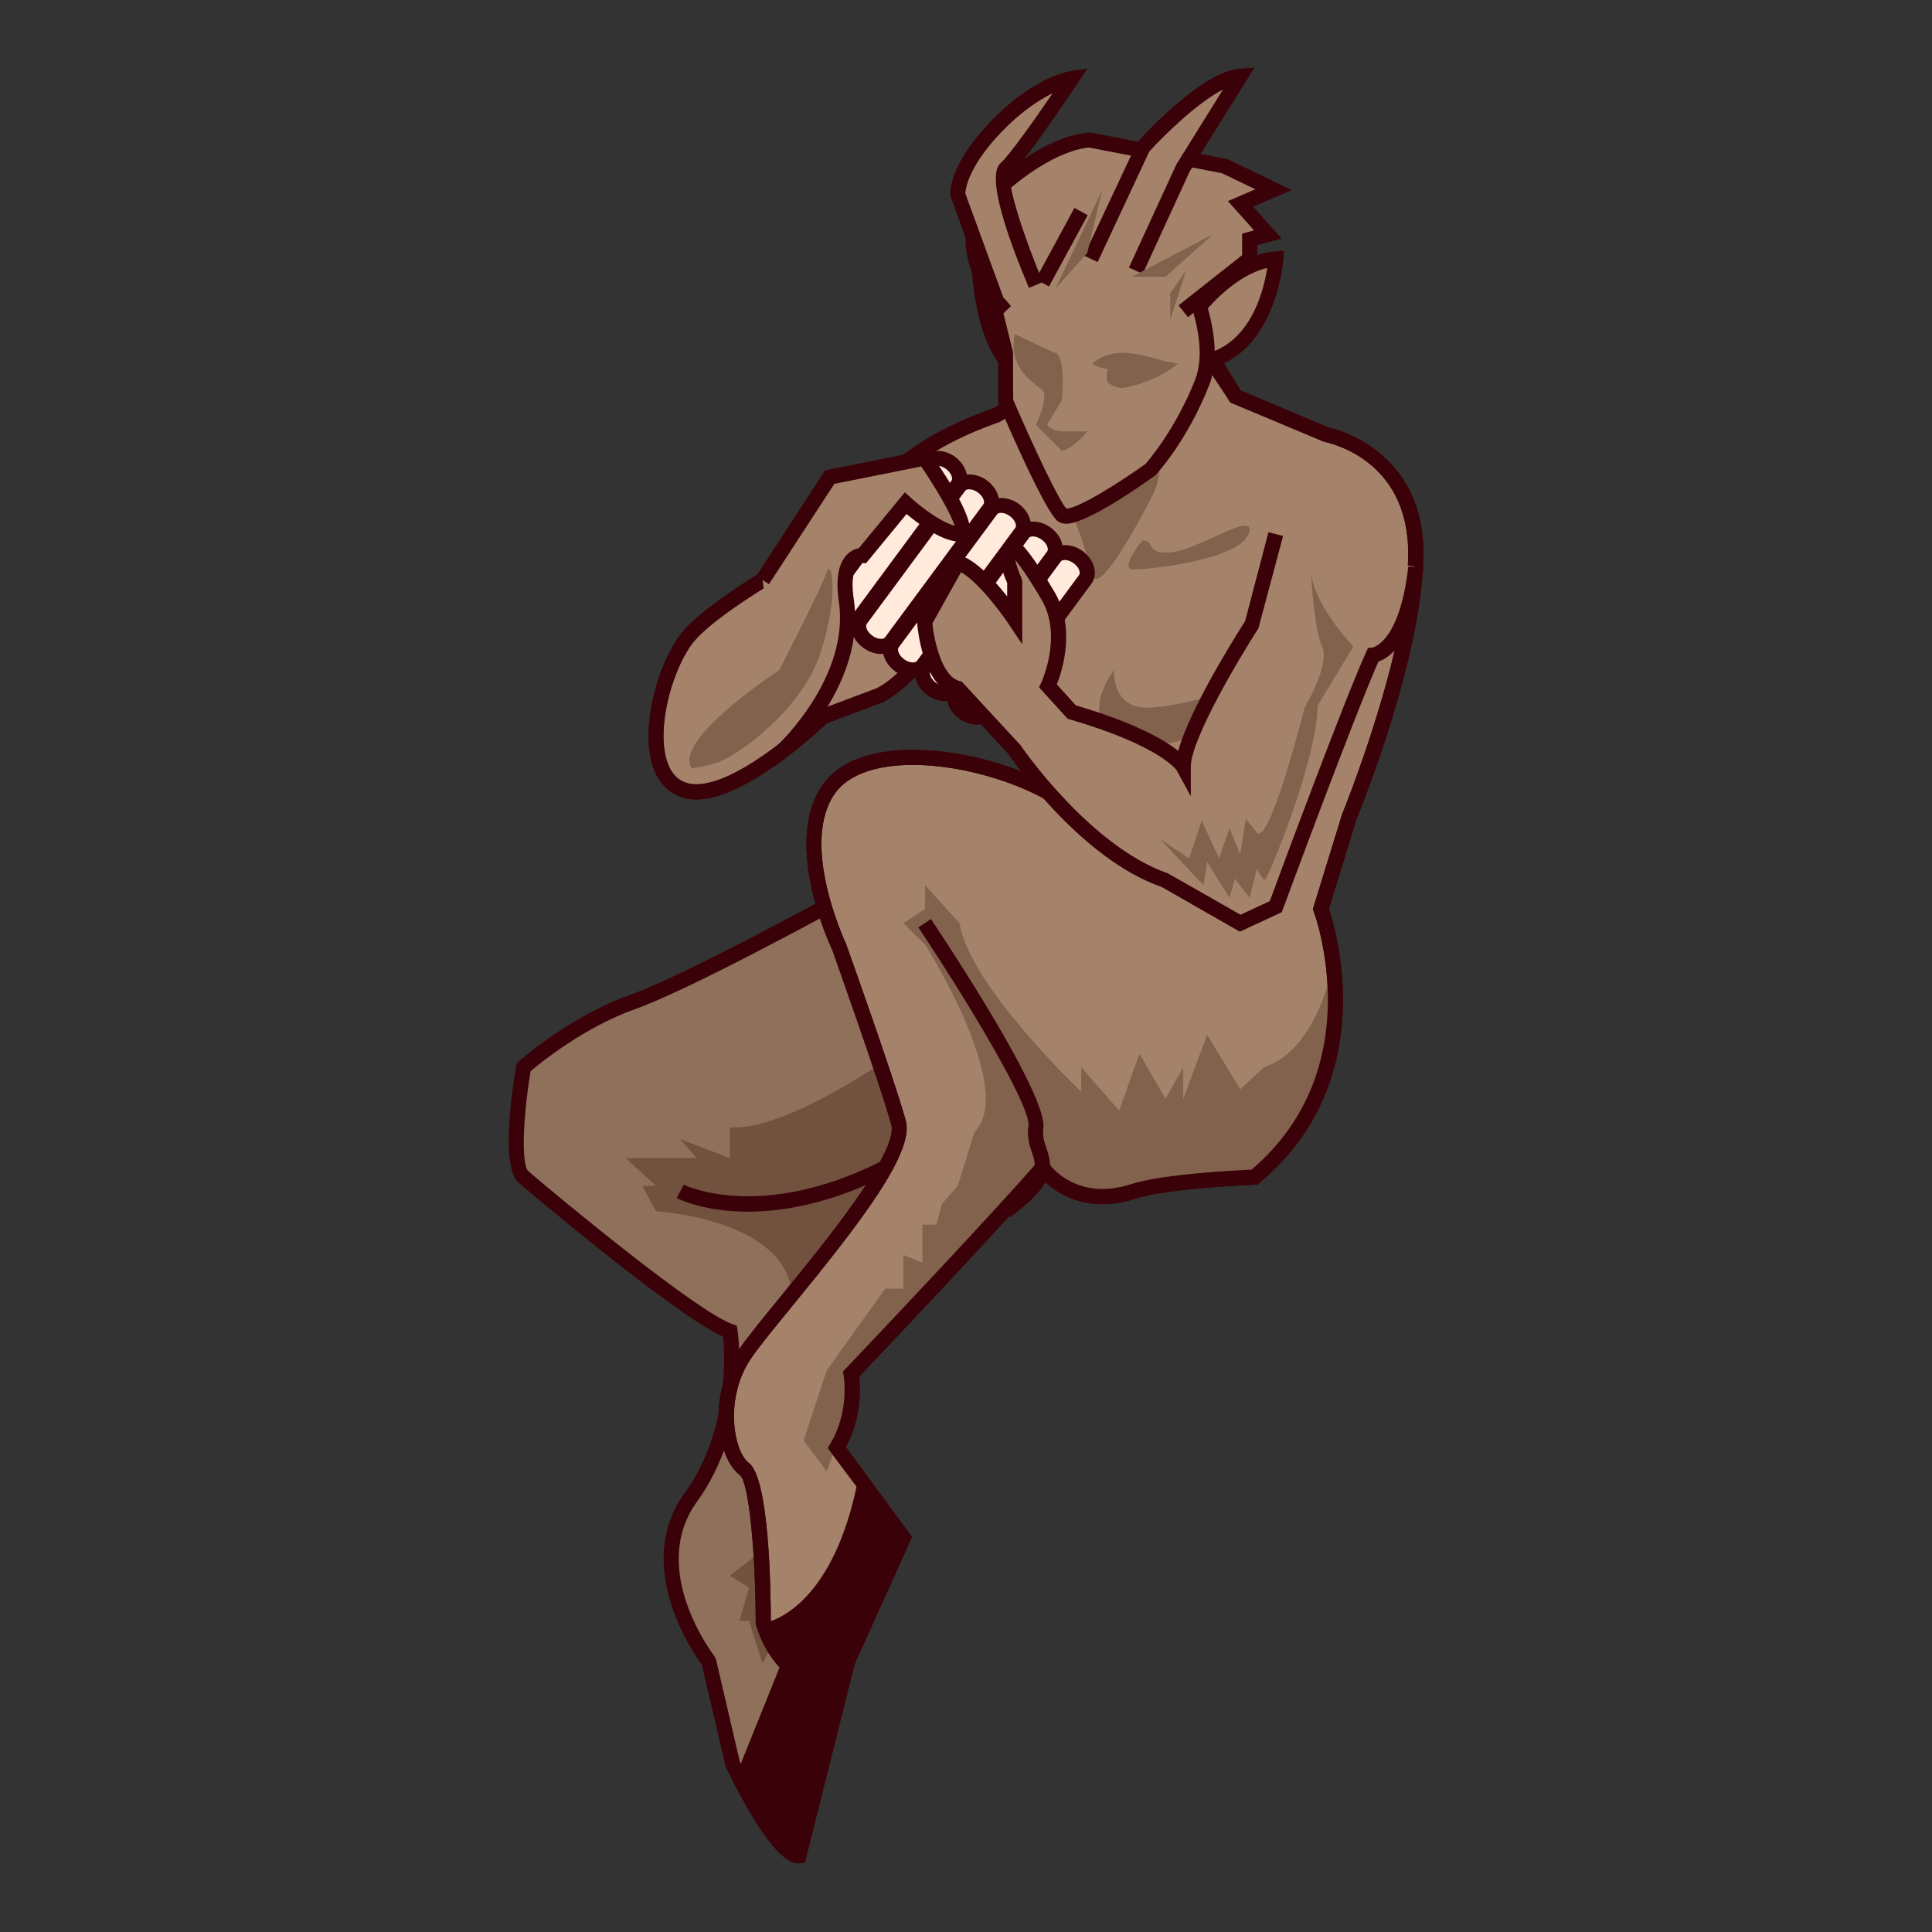 <?xml version="1.0" encoding="UTF-8"?>
<!-- Generated by phantom_svg. -->
<svg id="phantom_svg" width="64px" height="64px" xmlns="http://www.w3.org/2000/svg" xmlns:xlink="http://www.w3.org/1999/xlink" version="1.1">
  <rect width="100%" height="100%" fill="#333333" stroke="none"/>
  <defs>
    <!-- Images. -->
    <svg id="frame0" viewBox="0 0 64 64" preserveAspectRatio="none" xmlns="http://www.w3.org/2000/svg" xmlns:xlink="http://www.w3.org/1999/xlink">
      <g>
        <g>
          <path style='fill:#8E705B;' d='M28.664,29.325c0,0-5.738,3.173-7.703,3.867
			c-1.965,0.693-3.616,2.161-3.616,2.161s-0.55,3.17,0,3.641
			c0.55,0.472,5.503,4.638,6.839,5.109c0,0,0.462,3.065-1.302,5.502
			c-1.764,2.437,0.594,5.424,0.594,5.424l0.787,3.38c0,0,1.493,3.145,2.2,3.065
			l1.622-6.466l-1.701-9.607l4.873-5.277L28.664,29.325z'/>
          <path style='fill:#3A0108;' d='M26.436,61.726c-0.791-0.001-1.941-2.245-2.399-3.21
			l-0.792-3.379c-0.295-0.401-2.294-3.29-0.565-5.679
			c1.473-2.035,1.333-4.565,1.273-5.18c-1.653-0.74-6.718-5.051-6.77-5.096
			c-0.61-0.522-0.218-3.097-0.083-3.873l0.015-0.086l0.065-0.058
			c0.069-0.062,1.71-1.509,3.699-2.21c1.923-0.679,7.608-3.818,7.665-3.85
			l0.288-0.159l2.702,11.248l-4.88,5.284l1.689,9.538l-0.013,0.052l-1.665,6.635
			L26.436,61.726z M17.577,35.483c-0.242,1.443-0.328,3.099-0.069,3.32
			c1.054,0.902,5.568,4.643,6.759,5.063l0.142,0.05l0.022,0.148
			c0.02,0.129,0.457,3.195-1.346,5.686c-1.63,2.253,0.565,5.094,0.587,5.123
			l0.047,0.098l0.787,3.38c0.625,1.305,1.391,2.505,1.779,2.803l1.545-6.155
			l-1.713-9.677l0.084-0.092l4.783-5.179l-2.486-10.35
			c-1.199,0.657-5.722,3.114-7.454,3.725
			C19.362,34.021,17.897,35.211,17.577,35.483z'/>
        </g>
        <path style='fill:#72513F;' d='M30.555,34.277c0,0-4.258,3.223-6.376,3.065V38.365l-1.646-0.629
		L23.083,38.365h-2.358l1.008,0.917h-0.457l0.457,0.841c0,0,4.344,0.258,4.498,2.768
		l-1.025,8.503l-1.026,0.805L24.812,52.592l-0.314,1.101H24.812l0.45,1.414
		l1.122-2.279l1.494-10.219l3.849-3.927L30.555,34.277z'/>
        <g>
          <path style='fill:#A5836A;' d='M39.197,10.312l1.729,2.821l2.987,1.258
			c0,0,2.986,0.55,2.986,3.93c0,3.38-2.2,8.725-2.2,8.725l-0.943,3.065
			c0,0,2.042,5.346-2.201,8.882c0,0-2.876,0.107-4.009,0.472
			c-2.043,0.658-3.012-0.785-3.012-0.785S33.312,40.123,28.192,45.517
			c0,0,0.236,1.258-0.471,2.436l1.179,1.573l1.022,1.414l-2.201,4.874
			c0,0-1.73,0.156-2.437-2.044c0,0,0-4.638-0.628-5.109
			c-0.629-0.472-0.943-2.358,0-3.773c0.943-1.414,5.502-6.287,5.109-7.702
			C29.372,35.771,27.8,31.369,27.8,31.369s-1.65-3.458-0.314-5.267
			c1.336-1.808,5.928-0.943,7.994,0.629l-2.492-4.481c0,0-0.629-2.593-1.022-2.593
			c0,0-1.336,2.594-2.83,3.379l-1.886,0.708c0,0-2.987,2.908-4.559,2.437
			c-1.572-0.471-0.943-3.616,0-4.952c0.943-1.336,5.659-3.773,5.659-3.773
			s0.551-2.28,4.638-3.695L39.197,10.312z'/>
          <path style='fill:#3A0108;' d='M27.646,56.066c-0.315,0-1.92-0.106-2.6-2.22l-0.012-0.076
			c0-2.179-0.212-4.672-0.528-4.909c-0.734-0.551-1.09-2.564-0.058-4.112
			c0.262-0.393,0.792-1.04,1.404-1.79c1.468-1.795,3.924-4.799,3.672-5.706
			c-0.386-1.391-1.944-5.756-1.959-5.8c-0.06-0.123-1.689-3.592-0.28-5.499
			c0.539-0.729,1.562-1.114,2.959-1.114c1.504,0,3.238,0.454,4.54,1.153
			l-2.039-3.683c-0.207-0.854-0.512-1.823-0.722-2.234
			c-0.41,0.724-1.521,2.525-2.77,3.183l-1.866,0.702
			c-0.341,0.326-2.703,2.522-4.319,2.522c-0.16,0-0.31-0.021-0.448-0.062
			c-0.464-0.139-0.805-0.487-0.984-1.007c-0.427-1.236,0.106-3.273,0.852-4.328
			c0.903-1.28,4.965-3.441,5.655-3.802c0.172-0.5,1.068-2.478,4.764-3.758
			l6.38-3.548l1.812,2.957l2.913,1.227l0,0c0.027,0,3.14,0.64,3.14,4.16
			c0,3.39-2.128,8.6-2.219,8.82l-0.912,2.965
			c0.239,0.709,1.732,5.715-2.304,9.08l-0.065,0.055l-0.085,0.003
			c-0.029,0.001-2.855,0.11-3.942,0.46c-0.379,0.122-0.75,0.184-1.104,0.184
			c-1.027,0-1.681-0.508-1.987-0.823c-0.507,0.575-2.121,2.371-6.074,6.537
			c0.041,0.352,0.093,1.347-0.438,2.334l2.19,2.977l-2.32,5.138l-0.146,0.015
			C27.744,56.063,27.709,56.066,27.646,56.066z M25.534,53.73
			c0.524,1.584,1.593,1.81,2.025,1.834l2.075-4.595l-0.937-1.297L27.42,47.969
			l0.086-0.145c0.647-1.078,0.442-2.25,0.44-2.262l-0.023-0.125l0.087-0.093
			c5.05-5.32,6.32-6.812,6.333-6.826l0.212-0.251l0.186,0.271
			c0.023,0.035,0.593,0.848,1.777,0.848c0.302,0,0.621-0.054,0.951-0.16
			c1.054-0.339,3.49-0.458,3.989-0.479c3.975-3.384,2.083-8.496,2.063-8.547
			l-0.031-0.081l0.969-3.148c0.03-0.074,2.189-5.36,2.189-8.651
			c0-3.135-2.668-3.663-2.781-3.684l-3.113-1.305l-1.646-2.685l-6.001,3.333
			c-3.952,1.372-4.511,3.513-4.516,3.535l-0.027,0.111l-0.102,0.052
			c-0.046,0.024-4.673,2.423-5.57,3.695c-0.674,0.955-1.154,2.815-0.787,3.877
			c0.128,0.372,0.342,0.598,0.655,0.691c0.091,0.027,0.193,0.041,0.304,0.041
			c1.508,0,3.984-2.393,4.009-2.417l0.086-0.055l1.886-0.708
			c1.378-0.728,2.682-3.235,2.695-3.26l0.07-0.135h0.152
			c0.161,0,0.586,0,1.257,2.751l3.056,5.494l-0.95-0.723
			c-1.211-0.921-3.349-1.59-5.084-1.59c-1.215,0-2.123,0.323-2.557,0.911
			c-1.232,1.668,0.323,4.977,0.339,5.01c0.074,0.204,1.589,4.45,1.98,5.857
			c0.298,1.07-1.529,3.422-3.766,6.157c-0.605,0.74-1.127,1.379-1.375,1.751
			c-0.877,1.316-0.554,3.062-0.058,3.435C25.474,48.963,25.533,52.568,25.534,53.73z
			'/>
        </g>
        <path style='fill:#82624D;' d='M38.159,13.956c0,0,0.61,1.311,0,2.5
		c-0.609,1.188-1.821,3.322-1.978,2.561c-0.156-0.762-1.006-2.927-1.006-2.927
		L38.159,13.956z'/>
        <g>
          <path style='fill:#A5836A;' d='M39.197,10.853c0,0,1.336-2.122,3.065-2.279
			c0,0-0.228,3.569-3.065,3.475'/>
          <path style='fill:#3A0108;' d='M39.309,12.301c-0.039,0-0.079-0.001-0.12-0.002l0.018-0.5
			c0.033,0.001,0.066,0.002,0.1,0.002c2.03,0,2.547-2.106,2.671-2.926
			c-1.441,0.347-2.556,2.093-2.567,2.112l-0.424-0.267
			c0.058-0.091,1.423-2.228,3.255-2.395l0.29-0.026L42.512,8.59
			C42.51,8.628,42.241,12.301,39.309,12.301z'/>
        </g>
        <path style='fill:#82624D;' d='M44.165,31.895c0,0-0.489,2.883-2.296,3.458l-0.786,0.732
		l-1.094-1.808L39.197,36.399v-1.047l-0.588,1.047l-0.863-1.493l-0.672,1.886
		l-1.257-1.439v0.811c0,0-3.73-3.538-4.027-5.581l-1.146-1.257v0.786
		l-0.723,0.471l0.723,0.708c0,0,3.051,4.795,1.636,6.21l-0.553,1.782
		l-0.527,0.601l-0.178,0.683h-0.467v1.258l-0.633-0.253V42.688h-0.599L27.385,45.4
		L26.62,47.719L27.385,48.739c0,0,0.755-1.902,0.808-3.223c0,0,4.622-4.315,6.123-6.835
		c0,0,1.455,1.111,2.343,0.947c0.888-0.164,5.248-0.947,5.248-0.947
		S45.204,34.464,44.165,31.895z'/>
        <g>
          <path style='fill:#A5836A;' d='M34.315,11.482l-1.866-2.515c0,0,0.144,3.411,1.863,3.554'/>
          <path style='fill:#3A0108;' d='M34.292,12.77c-1.917-0.159-2.086-3.644-2.093-3.792
			l-0.034-0.813l2.352,3.168l-0.402,0.298l-1.312-1.768
			c0.18,1.029,0.618,2.333,1.53,2.409L34.292,12.77z'/>
        </g>
        <path style='fill:#3A0108;' d='M33.462,40.323l-0.299-0.4
		c1.289-0.961,1.18-1.282,1.027-1.728c-0.079-0.23-0.177-0.517-0.122-0.889
		c0.099-0.676-2.185-4.398-3.647-6.585l0.416-0.278
		c0.649,0.972,3.88,5.873,3.725,6.936c-0.036,0.252,0.03,0.447,0.101,0.654
		C34.894,38.705,34.934,39.228,33.462,40.323z'/>
        <path style='fill:#3A0108;' d='M27.646,56.066c-0.315,0-1.92-0.106-2.6-2.22l-0.012-0.076
		c0-2.179-0.212-4.672-0.528-4.909c-0.734-0.551-1.09-2.564-0.058-4.112
		c0.262-0.393,0.792-1.04,1.404-1.79c1.468-1.795,3.924-4.799,3.672-5.706
		c-0.386-1.391-1.944-5.756-1.959-5.8c-0.06-0.123-1.689-3.592-0.28-5.499
		c0.539-0.729,1.562-1.114,2.959-1.114c1.504,0,3.238,0.454,4.54,1.153
		l-2.039-3.683c-0.207-0.854-0.512-1.823-0.722-2.234
		c-0.41,0.724-1.521,2.525-2.77,3.183l-1.866,0.702
		c-0.341,0.326-2.703,2.522-4.319,2.522c-0.16,0-0.31-0.021-0.448-0.062
		c-0.464-0.139-0.805-0.487-0.984-1.007c-0.427-1.236,0.106-3.273,0.852-4.328
		c0.903-1.28,4.965-3.441,5.655-3.802c0.172-0.5,1.068-2.478,4.764-3.758
		l5.996-3.88l2.19,3.287l2.918,1.229l0,0c0.027,0,3.14,0.64,3.14,4.16
		c0,3.39-2.128,8.6-2.219,8.82l-0.912,2.965
		c0.239,0.709,1.732,5.715-2.304,9.08l-0.065,0.055l-0.085,0.003
		c-0.029,0.001-2.855,0.11-3.942,0.46c-0.379,0.122-0.75,0.184-1.104,0.184
		c-1.027,0-1.681-0.508-1.987-0.823c-0.507,0.575-2.121,2.371-6.074,6.537
		c0.041,0.352,0.093,1.347-0.438,2.334l2.19,2.977l-2.32,5.138l-0.146,0.015
		C27.744,56.063,27.709,56.066,27.646,56.066z M25.534,53.73
		c0.524,1.584,1.593,1.81,2.025,1.834l2.075-4.595l-0.937-1.297L27.42,47.969
		l0.086-0.145c0.647-1.078,0.442-2.25,0.44-2.262l-0.023-0.125l0.087-0.093
		c5.05-5.32,6.32-6.812,6.333-6.826l0.212-0.251l0.186,0.271
		c0.023,0.035,0.593,0.848,1.777,0.848c0.302,0,0.621-0.054,0.951-0.16
		c1.054-0.339,3.49-0.458,3.989-0.479c3.975-3.384,2.083-8.496,2.063-8.547
		l-0.031-0.081l0.969-3.148c0.03-0.074,2.189-5.36,2.189-8.651
		c0-3.135-2.668-3.663-2.781-3.684l-3.108-1.303l-2.001-3.001l-5.636,3.639
		c-3.966,1.381-4.525,3.522-4.53,3.543l-0.027,0.111l-0.102,0.052
		c-0.046,0.024-4.673,2.423-5.57,3.695c-0.674,0.955-1.154,2.815-0.787,3.877
		c0.128,0.372,0.342,0.598,0.655,0.691c0.091,0.027,0.193,0.041,0.304,0.041
		c1.508,0,3.984-2.393,4.009-2.417l0.086-0.055l1.886-0.708
		c1.378-0.728,2.682-3.235,2.695-3.26l0.07-0.135h0.152
		c0.161,0,0.586,0,1.257,2.751l3.056,5.494l-0.95-0.723
		c-1.211-0.921-3.349-1.59-5.084-1.59c-1.215,0-2.123,0.323-2.557,0.911
		c-1.232,1.668,0.323,4.977,0.339,5.01c0.074,0.204,1.589,4.45,1.98,5.857
		c0.298,1.07-1.529,3.422-3.766,6.157c-0.605,0.74-1.127,1.379-1.375,1.751
		c-0.877,1.316-0.554,3.062-0.058,3.435C25.474,48.963,25.533,52.568,25.534,53.73z'/>
        <path style='fill:#82624D;' d='M36.903,22.195c0,0-0.083,1.244,1.075,1.247
		c1.158,0.003,3.663-0.825,3.663-0.825s-1.529,2.381-3.907,1.986
		C35.356,24.207,36.903,22.195,36.903,22.195z'/>
        <g>
          <path style='fill:#A5836A;' d='M32.604,8.851L33.312,11.718V13.29c0,0,1.483,3.459,1.876,3.773
			s2.908-1.494,2.908-1.494s1.021-1.1,1.729-2.908
			c0.708-1.808-1.1-4.795-1.1-4.795S35.119,5.078,32.604,8.851z'/>
          <path style='fill:#3A0108;' d='M35.321,17.35L35.321,17.35
			c-0.116,0-0.213-0.031-0.289-0.091c-0.409-0.328-1.596-3.045-1.949-3.87
			L33.062,13.29v-1.572l-0.727-2.914l0.061-0.092
			c0.924-1.386,2.094-2.088,3.478-2.088c1.635,0,2.949,1.001,3.005,1.044
			l0.061,0.068c0.076,0.126,1.863,3.114,1.118,5.016
			c-0.716,1.831-1.734,2.94-1.777,2.987
			C37.876,16.036,36.013,17.35,35.321,17.35z M33.562,13.238
			c0.688,1.602,1.517,3.346,1.764,3.611c0.396-0.007,1.771-0.87,2.624-1.483l0,0
			c-0.007,0,0.97-1.076,1.643-2.796c0.611-1.562-0.848-4.172-1.057-4.533
			c-0.215-0.154-1.343-0.913-2.662-0.913c-1.177,0-2.186,0.597-3,1.775
			l0.682,2.759L33.562,13.238z'/>
        </g>
        <g>
          <g>
            <path style='fill:#FFEADC;' d='M31.488,15.333c-0.278-0.205-0.623-0.209-0.771-0.01
				l-3.266,4.419c-0.147,0.2-0.042,0.529,0.236,0.734
				c0.278,0.206,0.623,0.209,0.771,0.01l3.265-4.419
				C31.872,15.867,31.766,15.539,31.488,15.333z'/>
            <path style='fill:#3A0108;' d='M28.129,20.883L28.129,20.883
				c-0.201,0-0.411-0.073-0.59-0.206C27.144,20.386,27.018,19.91,27.25,19.595
				l3.266-4.42c0.225-0.303,0.744-0.32,1.12-0.043
				c0.176,0.13,0.307,0.306,0.367,0.494c0.069,0.214,0.04,0.429-0.08,0.59
				l-3.265,4.419C28.542,20.793,28.349,20.883,28.129,20.883z M31.046,15.426
				c-0.028,0-0.098,0.004-0.128,0.046l-3.266,4.419
				c-0.048,0.065-0.001,0.248,0.183,0.384c0.093,0.069,0.2,0.108,0.293,0.108
				c0.028,0,0.098-0.004,0.128-0.045l3.265-4.419
				c0.032-0.043,0.014-0.112,0.005-0.14c-0.028-0.088-0.097-0.177-0.188-0.245
				C31.247,15.466,31.14,15.426,31.046,15.426z'/>
          </g>
          <g>
            <path style='fill:#FFEADC;' d='M35.716,18.457c-0.278-0.205-0.625-0.209-0.771-0.01
				l-3.265,4.419c-0.148,0.2-0.043,0.529,0.234,0.734
				c0.279,0.206,0.624,0.21,0.771,0.01l3.266-4.419
				C36.098,18.991,35.993,18.663,35.716,18.457z'/>
            <path style='fill:#3A0108;' d='M32.356,24.007L32.356,24.007
				c-0.201,0-0.411-0.073-0.591-0.206c-0.176-0.13-0.306-0.306-0.366-0.494
				c-0.068-0.214-0.04-0.429,0.08-0.59l3.264-4.419
				c0.22-0.302,0.743-0.322,1.121-0.043c0.394,0.292,0.52,0.767,0.289,1.083
				l-3.267,4.42C32.77,23.917,32.577,24.007,32.356,24.007z M35.273,18.55
				c-0.028,0-0.098,0.004-0.128,0.045l-3.265,4.42
				c-0.032,0.042-0.014,0.112-0.005,0.14c0.028,0.088,0.097,0.177,0.188,0.245
				c0.093,0.068,0.2,0.107,0.293,0.107c0.028,0,0.098-0.004,0.128-0.045
				L35.75,19.043c0.048-0.065,0.001-0.249-0.183-0.385
				C35.475,18.59,35.367,18.55,35.273,18.55z'/>
          </g>
          <g>
            <path style='fill:#FFEADC;' d='M34.657,17.676c-0.278-0.206-0.622-0.21-0.771-0.01
				l-3.265,4.419c-0.147,0.2-0.042,0.529,0.236,0.734
				c0.278,0.205,0.623,0.209,0.77,0.009l3.265-4.419
				C35.042,18.21,34.936,17.881,34.657,17.676z'/>
            <path style='fill:#3A0108;' d='M31.298,23.226L31.298,23.226
				c-0.2,0-0.41-0.073-0.589-0.205c-0.395-0.292-0.521-0.769-0.289-1.084
				l3.265-4.419c0.224-0.303,0.743-0.321,1.12-0.042
				c0.218,0.161,0.362,0.386,0.396,0.618c0.025,0.172-0.013,0.337-0.109,0.466
				l-3.264,4.418C31.712,23.136,31.519,23.226,31.298,23.226z M34.216,17.769
				c-0.028,0-0.098,0.004-0.128,0.046l-3.265,4.419
				c-0.048,0.066-0.001,0.249,0.184,0.385c0.092,0.068,0.199,0.107,0.292,0.107
				c0.029,0,0.098-0.004,0.128-0.045l3.265-4.419
				c0.021-0.028,0.021-0.067,0.017-0.095c-0.012-0.077-0.069-0.194-0.199-0.289
				C34.415,17.809,34.309,17.769,34.216,17.769z'/>
          </g>
          <g>
            <path style='fill:#FFEADC;' d='M33.601,16.896c-0.277-0.206-0.622-0.21-0.77-0.01
				l-3.266,4.419c-0.147,0.199-0.042,0.528,0.235,0.734
				c0.279,0.205,0.623,0.209,0.771,0.009l3.265-4.419
				C33.984,17.429,33.88,17.101,33.601,16.896z'/>
            <path style='fill:#3A0108;' d='M30.242,22.445L30.242,22.445
				c-0.2,0-0.41-0.073-0.59-0.205c-0.395-0.293-0.521-0.77-0.288-1.085
				l3.266-4.419c0.223-0.302,0.743-0.322,1.119-0.042
				c0.217,0.159,0.361,0.383,0.396,0.614c0.026,0.173-0.012,0.339-0.107,0.469
				l-3.265,4.419C30.656,22.355,30.462,22.445,30.242,22.445z M33.16,16.988
				c-0.028,0-0.098,0.004-0.128,0.046l-3.266,4.419
				c-0.049,0.066-0.001,0.249,0.183,0.385c0.092,0.068,0.2,0.107,0.293,0.107
				c0.028,0,0.098-0.004,0.129-0.046l3.265-4.419
				c0.021-0.028,0.02-0.068,0.016-0.096c-0.012-0.077-0.07-0.193-0.199-0.287
				C33.359,17.028,33.253,16.988,33.16,16.988z'/>
          </g>
          <g>
            <path style='fill:#FFEADC;' d='M32.544,16.114c-0.278-0.205-0.622-0.209-0.77-0.01
				l-3.266,4.419c-0.147,0.2-0.043,0.528,0.236,0.734
				c0.278,0.205,0.623,0.209,0.771,0.01l3.266-4.419
				C32.928,16.648,32.822,16.319,32.544,16.114z'/>
            <path style='fill:#3A0108;' d='M29.186,21.664L29.186,21.664
				c-0.201,0-0.41-0.073-0.59-0.205c-0.395-0.292-0.521-0.767-0.289-1.083
				l3.266-4.42c0.223-0.302,0.742-0.321,1.12-0.043
				c0.176,0.13,0.307,0.305,0.367,0.494c0.069,0.214,0.04,0.429-0.078,0.59
				l-3.266,4.419C29.599,21.574,29.406,21.664,29.186,21.664z M32.103,16.208
				c-0.028,0-0.097,0.004-0.127,0.045l-3.266,4.419
				c-0.048,0.065-0.001,0.248,0.183,0.384c0.093,0.068,0.2,0.107,0.293,0.107
				c0.028,0,0.098-0.004,0.128-0.045l3.266-4.419
				c0.031-0.042,0.014-0.112,0.005-0.14c-0.028-0.088-0.097-0.177-0.188-0.244
				C32.303,16.247,32.196,16.208,32.103,16.208z'/>
          </g>
        </g>
        <path style='fill:#3A0108;' d='M24.775,40.138c-1.461,0-2.296-0.419-2.357-0.451l0.23-0.443
		c0.025,0.012,2.529,1.25,6.562-0.785l0.226,0.447
		C27.529,39.867,25.95,40.138,24.775,40.138z'/>
        <g>
          <path style='fill:#A5836A;' d='M33.312,10.312c0,0-2.222-2.288-0.292-4.018
			C34.952,4.565,36.135,4.644,36.135,4.644L40.562,5.5l1.626,0.783L41.095,6.755L42,7.768
			l-0.603,0.163v0.644L39.197,10.312'/>
          <path style='fill:#3A0108;' d='M39.353,10.508l-0.311-0.393l2.105-1.663V7.739l0.396-0.107
			l-0.867-0.97l0.909-0.392l-1.103-0.531l-4.396-0.85
			c0.014,0.003-1.101-0.021-2.9,1.591c-0.449,0.402-0.685,0.87-0.704,1.391
			c-0.042,1.167,0.998,2.256,1.009,2.267l-0.359,0.348
			c-0.049-0.05-1.197-1.25-1.149-2.63c0.023-0.663,0.315-1.251,0.87-1.748
			c1.984-1.776,3.235-1.715,3.298-1.714l4.52,0.881l2.12,1.021l-1.278,0.551
			l0.943,1.057l-0.809,0.218v0.573L39.353,10.508z'/>
        </g>
        <g>
          <path style='fill:#A5836A;' d='M25.928,24.868c0,0,2.5-2.303,2.107-4.976
			c-0.228-1.549,0.542-1.494,0.542-1.494l1.424-1.729c0,0,1.021,0.943,1.727,1.022
			c0.705,0.079-1.098-2.516-1.098-2.516l-3.144,0.629l-2.223,3.41'/>
          <path style='fill:#3A0108;' d='M26.098,25.052l-0.339-0.368
			c0.024-0.022,2.398-2.248,2.029-4.756c-0.106-0.725-0.021-1.243,0.253-1.538
			c0.14-0.151,0.297-0.208,0.408-0.23l1.527-1.854l0.194,0.18
			c0.246,0.227,0.944,0.794,1.452,0.931c-0.103-0.363-0.601-1.222-1.105-1.964
			l-2.879,0.576l-2.165,3.322l-0.419-0.273l2.28-3.498l3.408-0.682l0.093,0.135
			c1.028,1.479,1.448,2.399,1.249,2.734c-0.037,0.061-0.145,0.193-0.384,0.173
			c-0.591-0.066-1.318-0.618-1.669-0.913L28.688,18.658l-0.129-0.009
			c-0.001,0-0.083,0.003-0.16,0.092c-0.089,0.104-0.224,0.387-0.116,1.116
			C28.69,22.628,26.204,24.955,26.098,25.052z'/>
        </g>
        <g>
          <line style='fill:#A5836A;' x1='34.534' y1='9.36' x2='35.817' y2='6.997'/>
          <rect x='34.926' y='6.834' transform='matrix(0.879 0.477 -0.477 0.879 8.152 -15.778)' style='fill:#3A0108;' width='0.5' height='2.689'/>
        </g>
        <g>
          <path style='fill:#A5836A;' d='M42.263,17.692l-0.786,2.987c0,0-2.279,3.538-2.279,4.716
			c0,0-0.472-0.865-3.694-1.808l-0.786-0.864c0,0,0.787-1.65,0-2.987
			c-0.786-1.336-1.103-1.572-1.103-1.572s-0.552-0.158,0,1.1v1.258
			c0,0-1.104-1.651-1.887-1.887l-1.098,1.965c0,0,0.15,1.965,1.097,2.201
			l1.888,2.043c0,0,2.285,3.38,4.995,4.323l2.474,1.415l1.18-0.55
			c0,0,2.437-6.603,3.222-8.332c0,0,1.101-0.079,1.415-2.908'/>
          <path style='fill:#3A0108;' d='M41.071,30.863l-2.586-1.479
			c-2.715-0.94-4.983-4.259-5.078-4.4l-1.818-1.963
			c-1.022-0.34-1.193-2.188-1.209-2.402l-0.005-0.075l1.232-2.207l0.192,0.058
			c0.533,0.16,1.151,0.838,1.565,1.362v-0.442
			c-0.28-0.653-0.318-1.044-0.125-1.266c0.13-0.149,0.322-0.161,0.443-0.126
			l0.081,0.04c0.06,0.044,0.396,0.332,1.169,1.646
			c0.707,1.202,0.261,2.6,0.077,3.064l0.631,0.694
			c1.977,0.584,2.936,1.145,3.391,1.507c0.38-1.4,1.934-3.859,2.214-4.297
			l0.775-2.948l0.484,0.127l-0.818,3.059c-0.623,0.967-2.239,3.675-2.239,4.581
			v0.981l-0.47-0.861c-0.001-0.001-0.532-0.806-3.545-1.688l-0.067-0.02
			l-0.946-1.04l0.072-0.152c0.007-0.015,0.719-1.55,0.01-2.753
			c-0.427-0.726-0.707-1.114-0.868-1.312c0.022,0.122,0.079,0.314,0.21,0.613
			l0.021,0.101v2.081l-0.458-0.684c-0.264-0.395-1.008-1.387-1.571-1.707
			l-0.95,1.7c0.054,0.519,0.304,1.755,0.901,1.904l0.072,0.018l1.939,2.099
			c0.046,0.062,2.295,3.353,4.894,4.256l2.403,1.37l0.969-0.452
			c0.315-0.853,2.456-6.628,3.193-8.252l0.062-0.135l0.148-0.011
			c0-0,0.903-0.159,1.185-2.687l0.496,0.056
			c-0.27,2.427-1.118,2.972-1.485,3.095c-0.821,1.857-3.141,8.14-3.165,8.204
			l-0.035,0.097L41.071,30.863z'/>
        </g>
        <g>
          <path style='fill:#A5836A;' d='M34.315,9.438c0,0-1.462-3.458-1.003-3.851
			C33.773,5.194,35.503,2.6,35.503,2.6s-1.112,0.158-2.482,1.572
			c-1.37,1.415-1.293,2.279-1.293,2.279l1.293,3.537'/>
          <path style='fill:#3A0108;' d='M32.786,10.075l-1.308-3.601
			c-0.009-0.1-0.045-1.021,1.363-2.475c1.414-1.459,2.578-1.639,2.627-1.646
			l0.553-0.078l-0.31,0.464c-0.179,0.269-1.763,2.634-2.236,3.039
			c-0.135,0.274,0.439,2.07,1.071,3.564l-0.461,0.194
			c-0.699-1.654-1.43-3.715-0.935-4.138c0.259-0.222,1.061-1.343,1.721-2.309
			c-0.425,0.207-1.018,0.583-1.671,1.257c-1.12,1.157-1.216,1.912-1.223,2.061
			l1.278,3.496L32.786,10.075z'/>
        </g>
        <g>
          <path style='fill:#A5836A;' d='M36.135,8.574l1.726-3.695c0,0,2.043-2.273,3.223-2.354
			l-1.886,3.025l-1.572,3.417'/>
          <path style='fill:#3A0108;' d='M37.853,9.072L37.397,8.863l1.572-3.417l1.544-2.479
			c-0.871,0.446-1.983,1.547-2.442,2.053l-1.71,3.661l-0.453-0.212l1.767-3.756
			c0.216-0.241,2.146-2.351,3.391-2.437l0.488-0.034l-2.145,3.44L37.853,9.072z'/>
        </g>
        <path style='fill:#3A0108;' d='M24.419,58.725l1.51-3.751l-0.644-1.203
		c0,0,2.291-0.28,3.157-4.855l1.48,2.025l-2.04,4.877l-1.419,5.656
		C26.463,61.474,25.058,61.119,24.419,58.725z'/>
        <polygon style='fill:#82624D;' points='34.961,9.567 36.514,6.294 36.018,8.378 	'/>
        <polygon style='fill:#82624D;' points='37.489,9.17 40.171,7.768 38.609,9.17 	'/>
        <polygon style='fill:#82624D;' points='38.765,9.719 39.286,8.967 38.765,10.603 	'/>
        <path style='fill:#82624D;' d='M33.614,11.061c0,0,0.982,0.491,1.347,0.626
		c0.363,0.135,0.215,1.568,0.215,1.568l-0.491,0.823c0,0,0.19,0.213,0.521,0.213
		c0.332,0,0.812,0,0.812,0s-0.503,0.61-0.842,0.64l-0.86-0.854
		c0,0,0.436-0.921,0.219-1.146C34.318,12.707,33.368,12.249,33.614,11.061z'/>
        <path style='fill:#82624D;' d='M36.658,12.521c0,0-0.054-0.577,0.495-0.668
		c0.549-0.091,1.872,0.196,1.872,0.196s-0.714,0.627-1.872,0.81
		C37.153,12.859,36.628,12.779,36.658,12.521z'/>
        <path style='fill:#82624D;' d='M36.182,12.049c0,0,0.318-0.345,0.961-0.362
		c0.643-0.017,1.688,0.362,1.688,0.362S36.883,12.519,36.182,12.049z'/>
        <path style='fill:#82624D;' d='M22.918,25.448c0,0,0.397-0.03,0.915-0.213
		c0.518-0.183,2.713-1.646,3.353-3.627c0.64-1.981,0.337-3.109,0.199-2.652
		c-0.138,0.457-1.571,3.24-1.571,3.24S22.248,24.534,22.918,25.448z'/>
        <path style='fill:#82624D;' d='M37.841,17.905c0,0-0.744,0.909-0.335,0.949
		c0.41,0.041,3.518-0.292,3.854-1.162c0.335-0.87-1.717,0.563-2.596,0.608
		C37.885,18.346,38.317,17.916,37.841,17.905z'/>
        <path style='fill:#82624D;' d='M38.43,27.795l1.437,1.529l0.123-0.764l0.74,1.186
		l0.174-0.64l0.493,0.64L41.635,28.771c0,0,0.183,0.396,0.274,0.366
		c0.091-0.031,1.737-3.993,1.737-5.761l1.188-1.961c0,0-1.188-1.209-1.402-2.367
		c0,0,0.092,1.777,0.366,2.367c0.274,0.59-0.579,2.022-0.579,2.022
		s-1.162,4.603-1.587,4.146L41.269,27.125l-0.186,1.188l-0.354-0.884L40.385,28.435
		l-0.579-1.25l-0.415,1.25L38.43,27.795z'/>
      </g>
      <g>
      </g>
      <g>
      </g>
      <g>
      </g>
      <g>
      </g>
      <g>
      </g>
      <g>
      </g>
    </svg>
    <!-- Animation. -->
    <symbol id="animation">
      <use xlink:href="#frame0" visibility="hidden">
        <set id="frame0_anim" attributeName="visibility" to="visible" begin="0s;frame0_anim.end" dur="0.1s"/>
      </use>
    </symbol>
  </defs>
  <!-- Main control. -->
  <animate id="controller" begin="0s" dur="0.1s" repeatCount="indefinite"/>
  <use xlink:href="#frame0">
    <set attributeName="xlink:href" to="#animation" begin="controller.begin"/>
    <set attributeName="xlink:href" to="#frame0" begin="controller.end"/>
  </use>
</svg>
